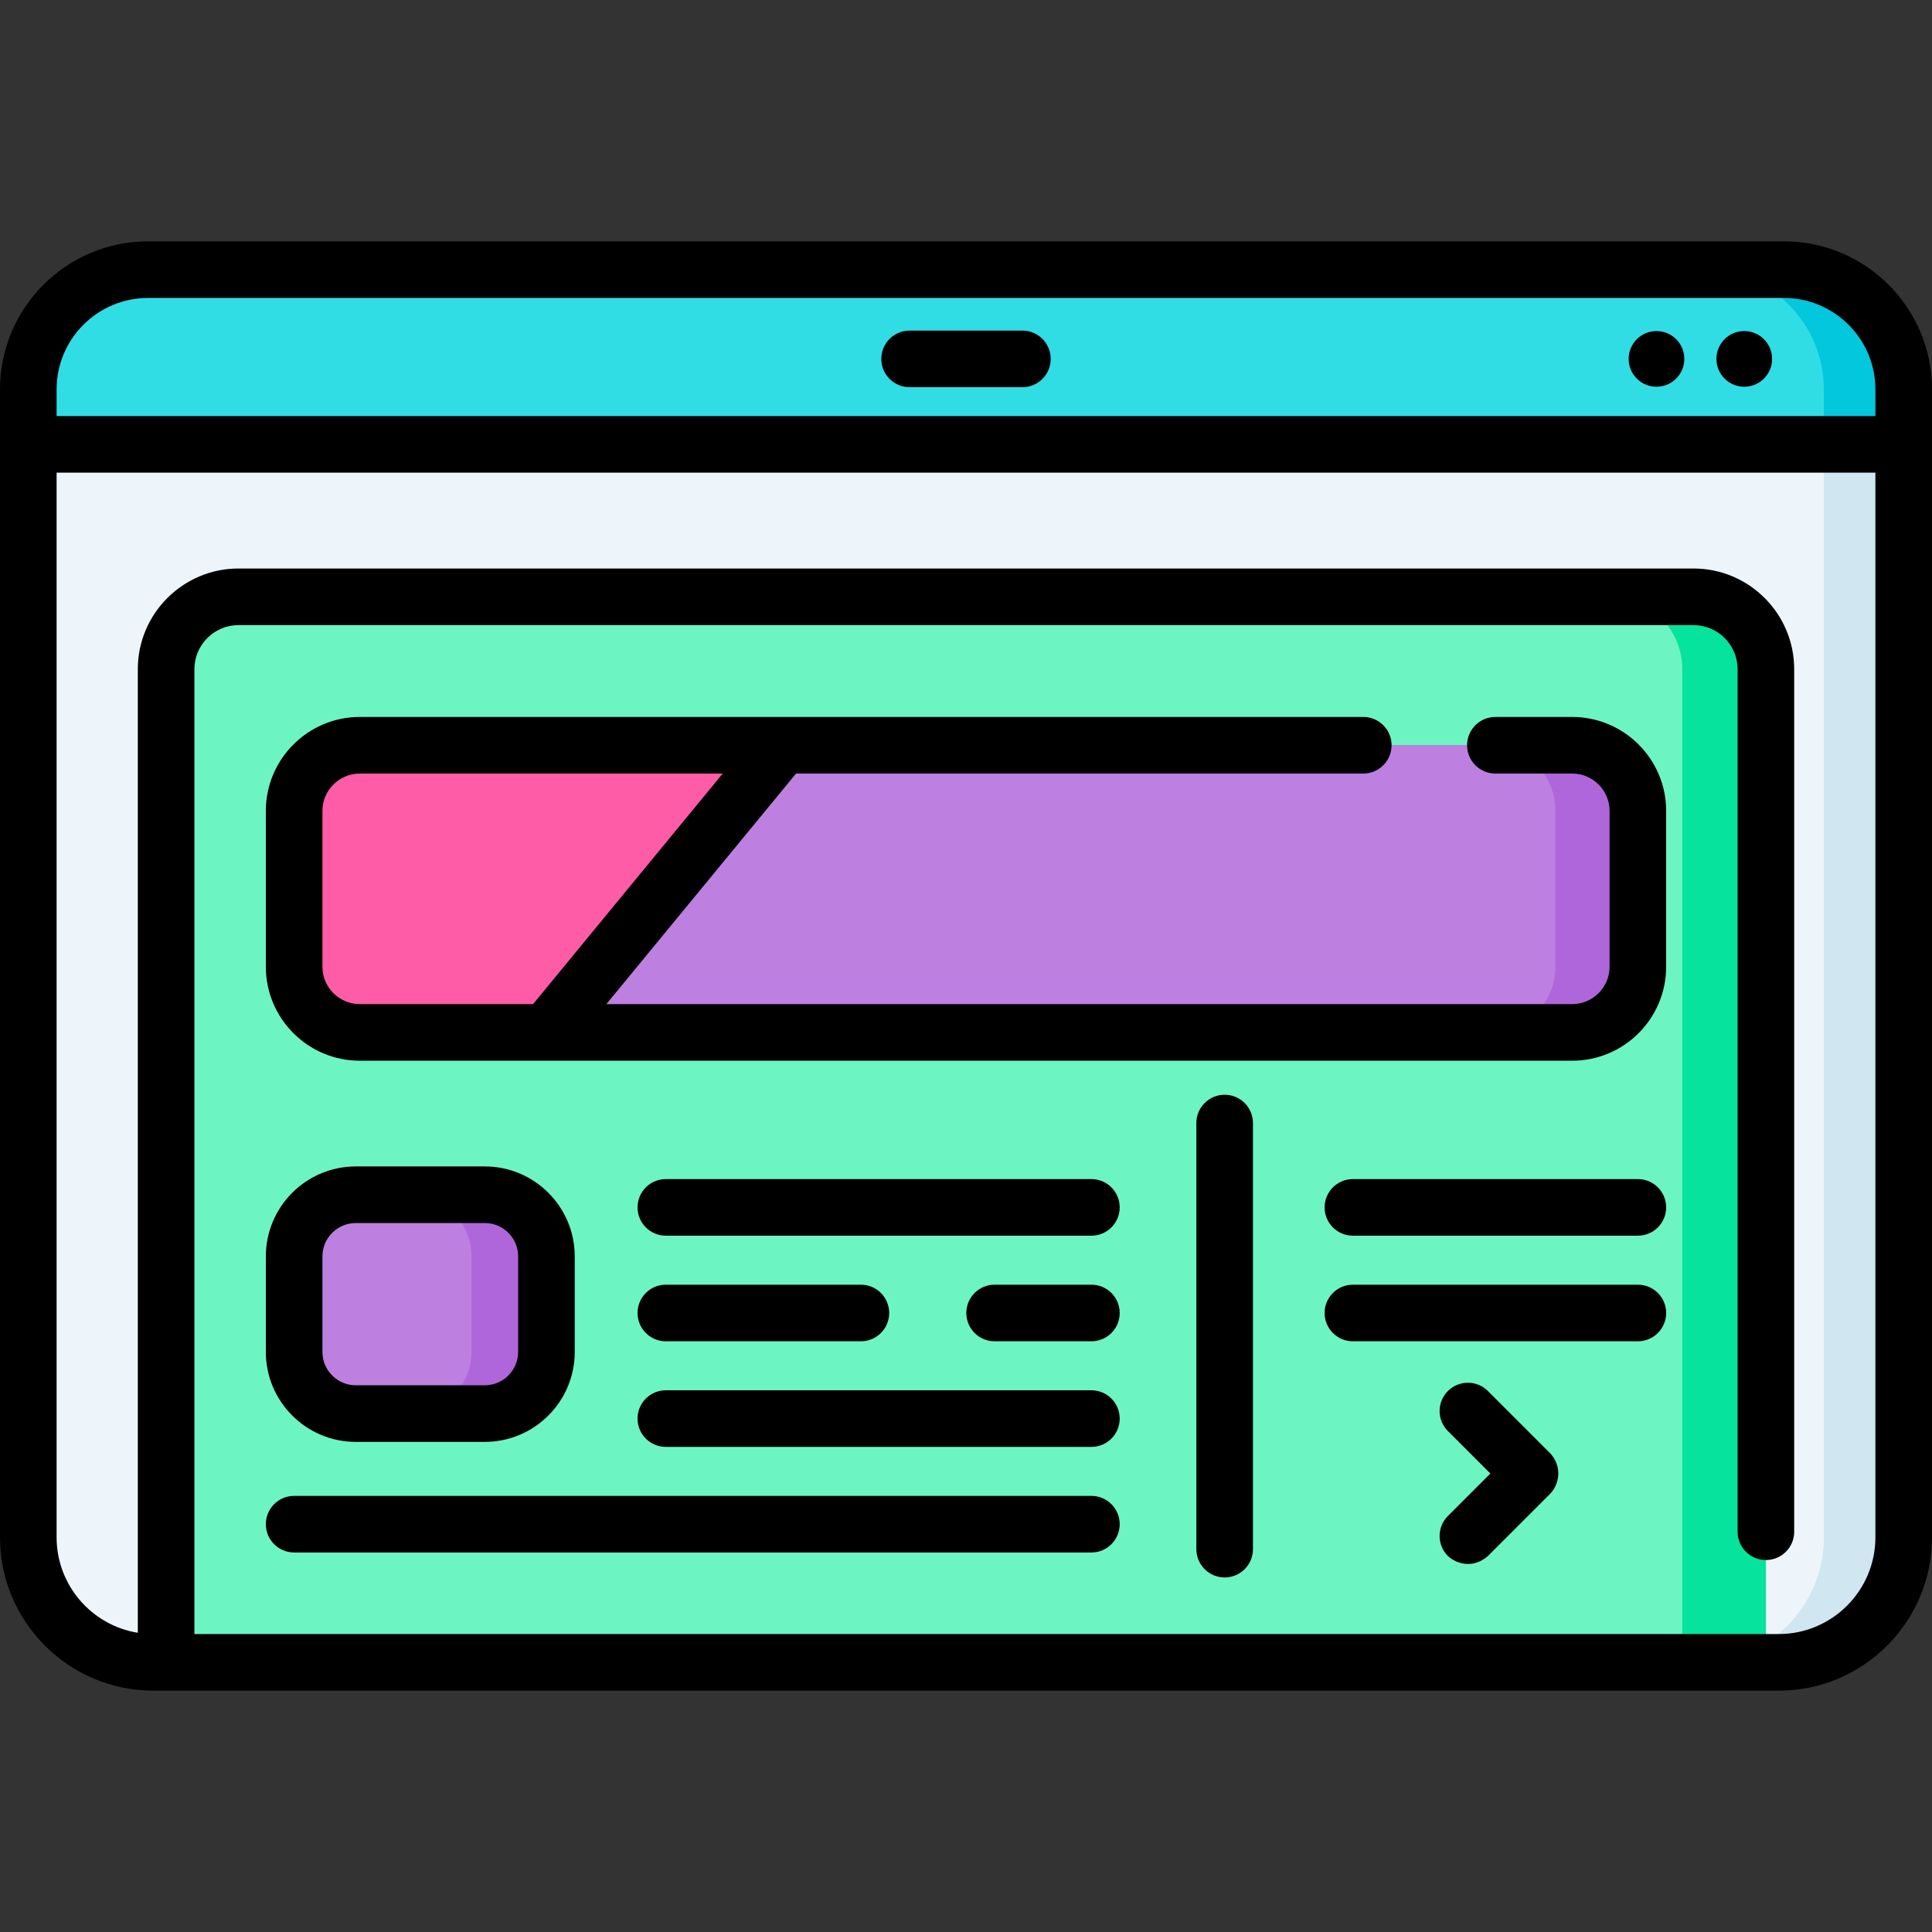 <svg id="Capa_1" enable-background="new 0 0 512 512" height="512" viewBox="0 0 512 512" width="512" xmlns="http://www.w3.org/2000/svg"><rect x="0" y="0" width="512" height="512" fill="#333333" stroke="none"/><g><g><path d="m504.5 103.19v304.22c0 18.29-14.83 33.13-33.13 33.13h-430.74c-18.3 0-33.13-14.84-33.13-33.13v-304.22c0-17.53 14.21-31.73 31.73-31.73h433.54c17.52 0 31.73 14.2 31.73 31.73z" fill="#edf5fa"/><path d="m472.77 71.46h-21.156c17.52 0 31.73 14.2 31.73 31.73v304.22c0 18.29-14.83 33.13-33.13 33.13h21.156c18.3 0 33.13-14.84 33.13-33.13v-304.22c0-17.53-14.21-31.73-31.73-31.73z" fill="#d0e7f2"/><path d="m504.5 103.19v14.57h-497v-14.57c0-17.53 14.21-31.73 31.73-31.73h433.54c17.52 0 31.73 14.2 31.73 31.73z" fill="#07b2cd"/><path d="m504.5 103.19v14.57h-497v-14.57c0-17.53 14.21-31.73 31.73-31.73h433.54c17.52 0 31.73 14.2 31.73 31.73z" fill="#30dde5"/><path d="m472.77 71.46h-21.156c17.52 0 31.73 14.2 31.73 31.73v14.57h21.156v-14.57c0-17.53-14.21-31.73-31.73-31.73z" fill="#02c7dd"/><path d="m467.98 177.35v263.19h-423.96v-263.19c0-10.6 8.58-19.19 19.18-19.19h385.6c10.6 0 19.18 8.59 19.18 19.19z" fill="#6cf5c2"/><path d="m448.8 158.16h-22.156c10.6 0 19.18 8.59 19.18 19.19v263.19h22.156v-263.19c0-10.6-8.58-19.19-19.18-19.19z" fill="#05e39c"/><path d="m434.05 214.9v41.3c0 9.61-7.79 17.4-17.4 17.4h-321.3c-9.61 0-17.4-7.79-17.4-17.4v-41.3c0-9.61 7.79-17.4 17.4-17.4h321.3c9.61 0 17.4 7.79 17.4 17.4z" fill="#fe5ca7"/><path d="m128.477 374.614h-34.191c-9.022 0-16.335-7.313-16.335-16.335v-25.327c0-9.022 7.313-16.335 16.335-16.335h34.191c9.022 0 16.335 7.313 16.335 16.335v25.327c0 9.022-7.313 16.335-16.335 16.335z" fill="#bd80e1"/><path d="m128.477 316.617h-19.865c9.021 0 16.335 7.313 16.335 16.335v25.327c0 9.021-7.313 16.335-16.335 16.335h19.865c9.021 0 16.335-7.313 16.335-16.335v-25.327c0-9.021-7.313-16.335-16.335-16.335z" fill="#af66da"/><path d="m434.05 214.9v41.3c0 9.61-7.79 17.4-17.4 17.4h-271.838l62.6-76.1h209.238c9.61 0 17.4 7.79 17.4 17.4z" fill="#bd80e1"/><path d="m416.65 197.5h-21.847c9.61 0 17.4 7.79 17.4 17.4v41.3c0 9.61-7.79 17.4-17.4 17.4h21.847c9.61 0 17.4-7.79 17.4-17.4v-41.3c0-9.61-7.79-17.4-17.4-17.4z" fill="#af66da"/></g><g><path d="m472.77 63.96h-433.54c-21.631 0-39.23 17.599-39.23 39.23v14.57 289.65c0 22.403 18.227 40.63 40.63 40.63h430.74c22.403 0 40.63-18.227 40.63-40.63v-289.65-14.57c0-21.631-17.599-39.23-39.23-39.23zm-457.77 39.23c0-13.36 10.87-24.23 24.23-24.23h433.54c13.36 0 24.23 10.87 24.23 24.23v7.07h-482zm456.37 329.85h-419.85v-255.69c0-6.446 5.24-11.69 11.681-11.69h385.6c6.44 0 11.681 5.244 11.681 11.69v228.575c0 4.142 3.357 7.5 7.5 7.5s7.5-3.358 7.5-7.5v-228.575c0-14.717-11.969-26.69-26.681-26.69h-385.601c-14.712 0-26.681 11.973-26.681 26.69v255.356c-12.185-1.973-21.519-12.563-21.519-25.296v-282.15h482v282.15c0 14.132-11.497 25.63-25.63 25.63z"/><path d="m462.246 87.732c-4.075 0-7.379 3.304-7.379 7.379s3.304 7.379 7.379 7.379 7.379-3.304 7.379-7.379c0-4.076-3.304-7.379-7.379-7.379z"/><circle cx="438.986" cy="95.111" r="7.379"/><path d="m270.948 87.611h-29.896c-4.143 0-7.5 3.358-7.5 7.5s3.357 7.5 7.5 7.5h29.896c4.143 0 7.5-3.358 7.5-7.5s-3.357-7.5-7.5-7.5z"/><path d="m324.547 290.117c-4.143 0-7.5 3.358-7.5 7.5v112.923c0 4.142 3.357 7.5 7.5 7.5s7.5-3.358 7.5-7.5v-112.923c0-4.142-3.358-7.5-7.5-7.5z"/><path d="m289.233 312.47h-112.779c-4.143 0-7.5 3.358-7.5 7.5s3.357 7.5 7.5 7.5h112.779c4.143 0 7.5-3.358 7.5-7.5s-3.357-7.5-7.5-7.5z"/><path d="m289.233 340.455h-25.649c-4.143 0-7.5 3.358-7.5 7.5s3.357 7.5 7.5 7.5h25.649c4.143 0 7.5-3.358 7.5-7.5s-3.357-7.5-7.5-7.5z"/><path d="m176.454 355.455h51.69c4.143 0 7.5-3.358 7.5-7.5s-3.357-7.5-7.5-7.5h-51.69c-4.143 0-7.5 3.358-7.5 7.5s3.358 7.5 7.5 7.5z"/><path d="m434.049 312.47h-75.515c-4.143 0-7.5 3.358-7.5 7.5s3.357 7.5 7.5 7.5h75.515c4.143 0 7.5-3.358 7.5-7.5s-3.358-7.5-7.5-7.5z"/><path d="m434.049 340.455h-75.515c-4.143 0-7.5 3.358-7.5 7.5s3.357 7.5 7.5 7.5h75.515c4.143 0 7.5-3.358 7.5-7.5s-3.358-7.5-7.5-7.5z"/><path d="m289.233 368.44h-112.779c-4.143 0-7.5 3.358-7.5 7.5s3.357 7.5 7.5 7.5h112.779c4.143 0 7.5-3.358 7.5-7.5s-3.357-7.5-7.5-7.5z"/><path d="m289.233 396.425h-211.282c-4.143 0-7.5 3.358-7.5 7.5s3.357 7.5 7.5 7.5h211.282c4.143 0 7.5-3.358 7.5-7.5s-3.357-7.5-7.5-7.5z"/><path d="m94.286 382.114h34.19c13.143 0 23.835-10.692 23.835-23.835v-25.327c0-13.143-10.692-23.835-23.835-23.835h-34.19c-13.143 0-23.835 10.692-23.835 23.835v25.327c0 13.143 10.693 23.835 23.835 23.835zm-8.835-49.162c0-4.872 3.963-8.835 8.835-8.835h34.19c4.872 0 8.835 3.963 8.835 8.835v25.327c0 4.872-3.963 8.835-8.835 8.835h-34.19c-4.872 0-8.835-3.963-8.835-8.835z"/><path d="m394.316 368.637c-2.93-2.929-7.678-2.929-10.607 0s-2.929 7.678 0 10.606l11.255 11.254-11.255 11.254c-2.929 2.929-2.929 7.677 0 10.606 2.345 2.164 6.713 3.401 10.607 0l16.558-16.557c2.129-2.236 3.394-6.825 0-10.606z"/><path d="m416.65 190h-20.359c-4.143 0-7.5 3.358-7.5 7.5s3.357 7.5 7.5 7.5h20.359c5.459 0 9.899 4.441 9.899 9.9v41.3c0 5.459-4.44 9.9-9.899 9.9h-255.958l50.262-61.1h150.332c4.143 0 7.5-3.358 7.5-7.5s-3.357-7.5-7.5-7.5h-265.936c-13.729 0-24.899 11.17-24.899 24.9v41.3c0 13.73 11.17 24.9 24.899 24.9h321.3c13.729 0 24.899-11.17 24.899-24.9v-41.3c.001-13.73-11.169-24.9-24.899-24.9zm-331.2 66.2v-41.3c0-5.459 4.44-9.9 9.899-9.9h96.182l-50.261 61.1h-45.92c-5.459 0-9.9-4.441-9.9-9.9z"/></g></g></svg>